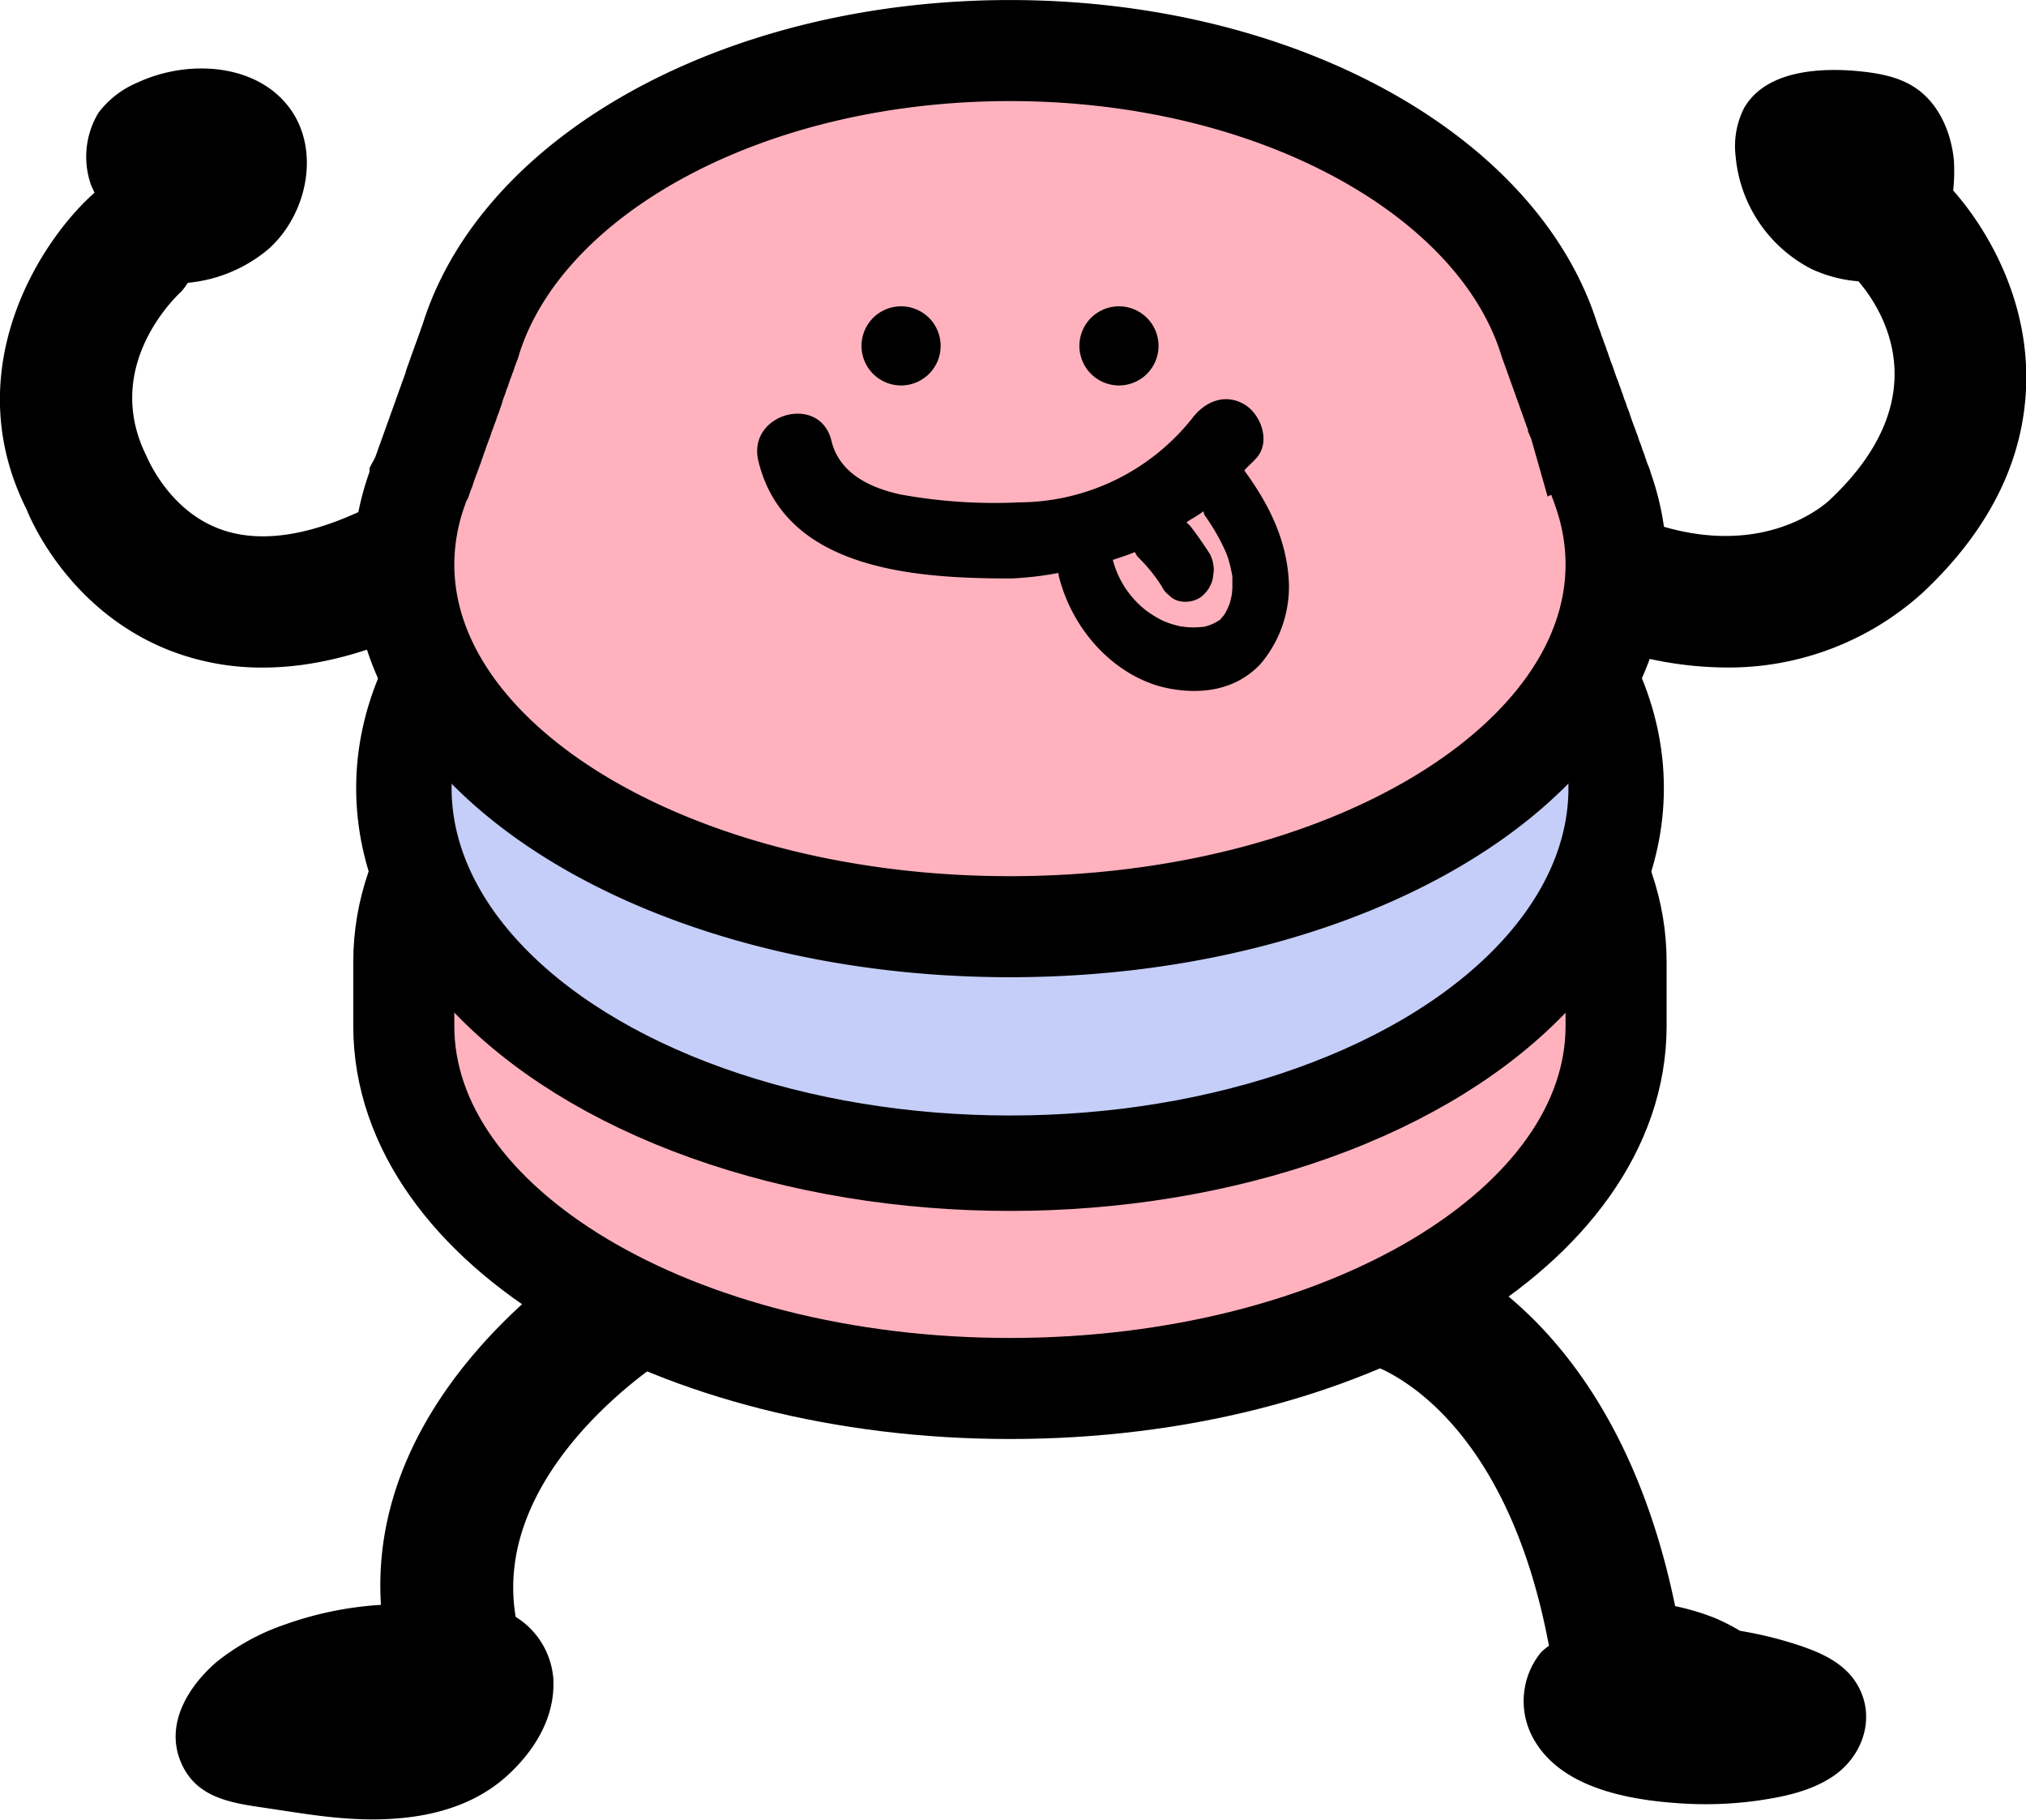 <svg id="레이어_1" data-name="레이어 1" xmlns="http://www.w3.org/2000/svg" viewBox="0 0 241.19 216.64"><defs><style>.cls-1{fill:#ffb2be;stroke-width:12.03px;}.cls-1,.cls-2{stroke:#000;stroke-miterlimit:10;}.cls-2{fill:#c4cef8;stroke-width:11.36px;}</style></defs><path d="M913.56,579.86c-1.23.74-27.87,17-26.22,43a41.53,41.53,0,0,0-11.48,2.36,26.79,26.79,0,0,0-8.16,4.5c-3.26,2.85-6,7.2-4.26,11.66s6,5.05,10.09,5.65c3.27.48,6.54,1.05,9.84,1.27,6.64.45,13.86-.43,19-5.1,3.29-3,5.75-7,5.49-11.57a9.52,9.52,0,0,0-4.48-7.34c-3-17.8,18-30.91,18.23-31a7.82,7.82,0,0,0-8-13.42Z" transform="translate(-841.99 -431.79)"/><path d="M1063.1,632.37c-1.74-3-5.27-4.2-8.41-5.15a46.55,46.55,0,0,0-5.56-1.27,24.33,24.33,0,0,0-3-1.53,29.18,29.18,0,0,0-4.72-1.41c-7.73-37.59-31.66-43.8-32.7-44a7.74,7.74,0,0,0-9.3,5.67,7.89,7.89,0,0,0,5.54,9.51c.68.18,16.1,5,21.44,33.55a7.27,7.27,0,0,0-.92.74,9.18,9.18,0,0,0-.79,10.55c3.27,5.56,10.93,7,16.87,7.43a45,45,0,0,0,9.43-.26c3.22-.45,6.61-1.12,9.33-3C1063.82,640.77,1065.33,636.16,1063.1,632.37Z" transform="translate(-841.99 -431.79)"/><path class="cls-1" d="M1034.38,546.38s0,0,0-.08c0-23.83-32.31-43.15-72.16-43.15s-72.16,19.32-72.16,43.15c0,0,0,.05,0,.08s0,0,0,.07,0,0,0,.08,0,.05,0,.07,0,0,0,.08,0,.05,0,.07,0,0,0,.08,0,0,0,.07,0,.05,0,.08,0,0,0,.07,0,.05,0,.08,0,0,0,.07,0,0,0,.08,0,.05,0,.07,0,0,0,.08,0,.05,0,.07,0,0,0,.08,0,0,0,.07,0,.05,0,.08,0,0,0,.07,0,.05,0,.08,0,0,0,.07,0,0,0,.08,0,.05,0,.07,0,0,0,.08,0,.05,0,.07,0,0,0,.08,0,0,0,.07,0,.05,0,.08,0,0,0,.07,0,.05,0,.08,0,0,0,.07,0,0,0,.08,0,.05,0,.07,0,0,0,.08,0,.05,0,.07,0,0,0,.08,0,0,0,.07,0,.05,0,.08,0,0,0,.07,0,.05,0,.08,0,0,0,.07,0,0,0,.08,0,.05,0,.07,0,0,0,.08,0,.05,0,.07,0,0,0,.08,0,0,0,.07,0,.05,0,.08,0,0,0,.07,0,.05,0,.08,0,0,0,.07,0,0,0,.08,0,.05,0,.07,0,0,0,.08,0,.05,0,.07,0,0,0,.08,0,0,0,.07,0,.05,0,.08,0,0,0,.07,0,.05,0,.08,0,0,0,.07,0,0,0,.08,0,.05,0,.07,0,0,0,.08,0,.05,0,.07,0,0,0,.08,0,0,0,.07,0,.05,0,.08,0,0,0,.07,0,.05,0,.08,0,0,0,.07,0,0,0,.08,0,.05,0,.07,0,0,0,.08,0,.05,0,.07,0,0,0,.08,0,0,0,.07,0,.05,0,.08,0,0,0,.07,0,.05,0,.08,0,0,0,.07,0,0,0,.08,0,.05,0,.07,0,0,0,.08,0,.05,0,.07,0,0,0,.08,0,0,0,.07,0,.05,0,.08,0,0,0,.07,0,.05,0,.08,0,0,0,.07,0,0,0,.08,0,.05,0,.07,0,0,0,.08,0,.05,0,.07,0,0,0,.08,0,0,0,.07,0,.05,0,.08,0,0,0,.07,0,.05,0,.08,0,0,0,.07c0,23.83,32.31,43.15,72.16,43.15s72.16-19.32,72.16-43.15c0,0,0-.05,0-.07s0,0,0-.08,0,0,0-.07,0-.05,0-.08,0,0,0-.07,0-.05,0-.08,0,0,0-.07,0,0,0-.08,0-.05,0-.07,0,0,0-.08,0-.05,0-.07,0,0,0-.08,0,0,0-.07,0-.05,0-.08,0,0,0-.07,0-.05,0-.08,0,0,0-.07,0,0,0-.08,0-.05,0-.07,0,0,0-.08,0-.05,0-.07,0,0,0-.08,0,0,0-.07,0-.05,0-.08,0,0,0-.07,0-.05,0-.08,0,0,0-.07,0,0,0-.08,0-.05,0-.07,0,0,0-.08,0-.05,0-.07,0,0,0-.08,0,0,0-.07,0-.05,0-.08,0,0,0-.07,0-.05,0-.08,0,0,0-.07,0,0,0-.08,0-.05,0-.07,0,0,0-.08,0-.05,0-.07,0,0,0-.08,0,0,0-.07,0-.05,0-.08,0,0,0-.07,0-.05,0-.08,0,0,0-.07,0,0,0-.08,0-.05,0-.07,0,0,0-.08,0-.05,0-.07,0,0,0-.08,0,0,0-.07,0-.05,0-.08,0,0,0-.07,0-.05,0-.08,0,0,0-.07,0,0,0-.08,0-.05,0-.07,0,0,0-.08,0-.05,0-.07,0,0,0-.08,0,0,0-.07,0-.05,0-.08,0,0,0-.07,0-.05,0-.08,0,0,0-.07,0,0,0-.08,0-.05,0-.07,0,0,0-.08,0-.05,0-.07,0,0,0-.08,0,0,0-.07,0-.05,0-.08,0,0,0-.07,0-.05,0-.08,0,0,0-.07,0,0,0-.08,0-.05,0-.07,0,0,0-.08,0-.05,0-.07,0,0,0-.08,0,0,0-.07,0-.05,0-.08,0,0,0-.07,0-.05,0-.08,0,0,0-.07,0,0,0-.08,0-.05,0-.07,0,0,0-.08,0-.05,0-.07,0,0,0-.08,0,0,0-.07,0-.05,0-.08,0,0,0-.07,0-.05,0-.08,0,0,0-.07,0,0,0-.08,0-.05,0-.07,0,0,0-.08S1034.38,546.4,1034.38,546.38Z" transform="translate(-841.99 -431.79)"/><ellipse class="cls-2" cx="120.24" cy="93.83" rx="72.16" ry="44.66"/><path d="M896.27,495.82a7.83,7.83,0,0,0-10.45-3.61c-7.07,3.45-13,4.31-17.72,2.54-5.86-2.19-8.4-8.05-8.66-8.64-5.25-10.5,3.16-18.72,4.17-19.65a7.82,7.82,0,0,0,.74-1,17.4,17.4,0,0,0,9.58-4c4.62-4.1,6.23-11.71,2.6-16.72-3.92-5.41-12.15-5.94-18.19-3.11a11.27,11.27,0,0,0-4.61,3.56,10.11,10.11,0,0,0-1,8.33c.12.43.36.82.51,1.23l-.07.05c-6.44,5.72-16.33,21.09-8,37.67.49,1.23,5.1,12.13,17.12,16.8a30.18,30.18,0,0,0,11,2c6,0,12.55-1.67,19.42-5A7.82,7.82,0,0,0,896.27,495.82Z" transform="translate(-841.99 -431.79)"/><path d="M1074.51,454.47a21.32,21.32,0,0,0,.08-3.66c-.34-3.36-1.83-6.76-4.65-8.61-2.16-1.42-4.83-1.78-7.41-2-4.81-.34-10.53.29-12.92,4.47a10,10,0,0,0-1,5.69,16.75,16.75,0,0,0,9,13.44,16.24,16.24,0,0,0,5.62,1.48c2.54,2.95,9.81,13.5-3.31,25.93-.07.08-8.24,8.26-23.29,2.09a7.83,7.83,0,1,0-5.94,14.48,43.74,43.74,0,0,0,16.65,3.48,34.36,34.36,0,0,0,23.58-8.94c8-7.53,12.09-15.92,12.29-25C1083.44,465.31,1076.51,456.7,1074.51,454.47Z" transform="translate(-841.99 -431.79)"/><path class="cls-1" d="M1032.83,490.08l-.12-.36c0-.12-.09-.23-.13-.35s-.09-.24-.13-.35l-.13-.36-.12-.35-.13-.36c0-.12-.09-.24-.13-.35l-.12-.36-.13-.36c0-.11-.09-.23-.13-.35s-.09-.23-.13-.35l-.12-.36c0-.12-.09-.23-.13-.35l-.13-.36c0-.12-.09-.23-.13-.35s-.08-.24-.12-.36-.09-.23-.13-.35l-.13-.36-.12-.35-.13-.36c0-.12-.09-.23-.13-.35s-.09-.24-.13-.35a3.3,3.3,0,0,0-.13-.37c0-.11-.08-.23-.12-.34l-.13-.36-.13-.36c0-.12-.08-.23-.12-.35l-.13-.36c0-.12-.09-.23-.13-.35l-.13-.36c0-.12-.08-.23-.12-.35s-.09-.23-.13-.35l-.13-.36-.12-.35-.13-.36c0-.12-.09-.23-.13-.35s-.09-.24-.13-.36-.08-.24-.12-.36-.09-.23-.13-.35l-.13-.36c0-.12-.09-.23-.12-.35l-.13-.36c0-.12-.09-.23-.13-.35s-.09-.23-.12-.35-.1-.24-.13-.37l-.13-.34-.13-.36c0-.12-.09-.24-.13-.36s-.08-.23-.12-.35-.09-.23-.13-.35c-6.07-19.7-32.52-34.53-64.24-34.53S904.06,452.64,898,472.34c0,.12-.09.23-.13.35s-.09.23-.12.35l-.13.36-.13.36c0,.11-.09.23-.12.34s-.1.25-.13.37-.09.23-.13.35-.09.23-.13.35l-.13.36c0,.12-.08.23-.12.35l-.13.36-.13.36c0,.11-.09.23-.12.34s-.09.25-.13.37-.09.23-.13.35L896,478c0,.11-.08.23-.12.35l-.13.36c0,.12-.09.23-.13.35s-.09.23-.12.35l-.13.36c0,.12-.09.23-.13.35l-.13.36c0,.12-.09.23-.12.35l-.13.36-.13.36c0,.11-.09.23-.12.34s-.09.25-.13.37-.09.23-.13.35-.09.23-.13.35-.09.24-.12.36-.09.23-.13.35l-.13.36c0,.12-.09.23-.13.35l-.12.36c0,.12-.09.23-.13.35l-.13.36c0,.12-.09.23-.12.35s-.09.24-.13.36-.09.23-.13.35-.09.24-.13.35l-.13.36-.12.36c0,.11-.09.23-.13.35l-.13.36-.12.35L892,489c0,.11-.09.23-.13.35s-.09.23-.13.35l-.12.36a26.78,26.78,0,0,0-1.56,8.91c0,23.83,32.31,43.15,72.16,43.15s72.16-19.32,72.16-43.15A26.78,26.78,0,0,0,1032.83,490.08Z" transform="translate(-841.99 -431.79)"/><path d="M949.26,477.68a4.71,4.71,0,1,0-4.71-4.71A4.71,4.71,0,0,0,949.26,477.68Z" transform="translate(-841.99 -431.79)"/><path d="M975.2,477.68a4.71,4.71,0,1,0-4.71-4.71A4.71,4.71,0,0,0,975.2,477.68Z" transform="translate(-841.99 -431.79)"/><path d="M990.12,487.8c.52-.6,1.13-1.06,1.62-1.69,1.47-1.95.3-5.05-1.62-6.18-2.32-1.35-4.69-.32-6.17,1.62a26.44,26.44,0,0,1-20.59,10.05,62.28,62.28,0,0,1-14.17-.94c-3.62-.79-7.29-2.51-8.22-6.4-1.36-5.64-10.06-3.25-8.7,2.4,3.17,13.18,19.17,14,30.15,14A39.23,39.23,0,0,0,968,500c0,.08,0,.14,0,.22,1.66,6.9,7.11,12.46,13.33,13.57,3.76.68,7.75.16,10.67-2.89a14.2,14.2,0,0,0,3.39-10.4C995,495.6,992.82,491.5,990.12,487.8Zm-1.47,14.66a9.29,9.29,0,0,1-.22,1c0,.15-.41,1-.09.33-.18.39-.36.77-.57,1.14s-.22.36,0,0c-.13.16-.26.32-.4.47-.4.55.37-.15-.22.23a5.54,5.54,0,0,1-1.77.77,10.17,10.17,0,0,1-2.19.05c-.12,0-1-.2-.28,0-.39-.09-.77-.17-1.15-.28a11.6,11.6,0,0,1-1.13-.39l-.43-.2a13.55,13.55,0,0,1-1.8-1.13,11.2,11.2,0,0,1-3.93-6c.87-.3,1.76-.56,2.6-.93.16.18.21.44.39.58l-.07-.06a19.36,19.36,0,0,1,2.9,3.55l0,0a2.74,2.74,0,0,0,.86,1.06,2.41,2.41,0,0,0,1.13.68,3.31,3.31,0,0,0,2.56-.38,3.83,3.83,0,0,0,1.53-2.27l.12-1a4.31,4.31,0,0,0-.46-1.92c-.74-1.15-1.51-2.28-2.34-3.34-.14-.17-.32-.28-.45-.45.65-.45,1.36-.79,2-1.3.09.16.06.33.17.48a24.33,24.33,0,0,1,2.56,4.49c.16.41.19.47.07.17.09.24.17.49.24.74s.2.75.28,1.13.1.51.14.76c0-.39,0-.38,0,.05s0,.67,0,1C988.73,501.65,988.64,502.44,988.65,502.46Z" transform="translate(-841.99 -431.79)"/></svg>